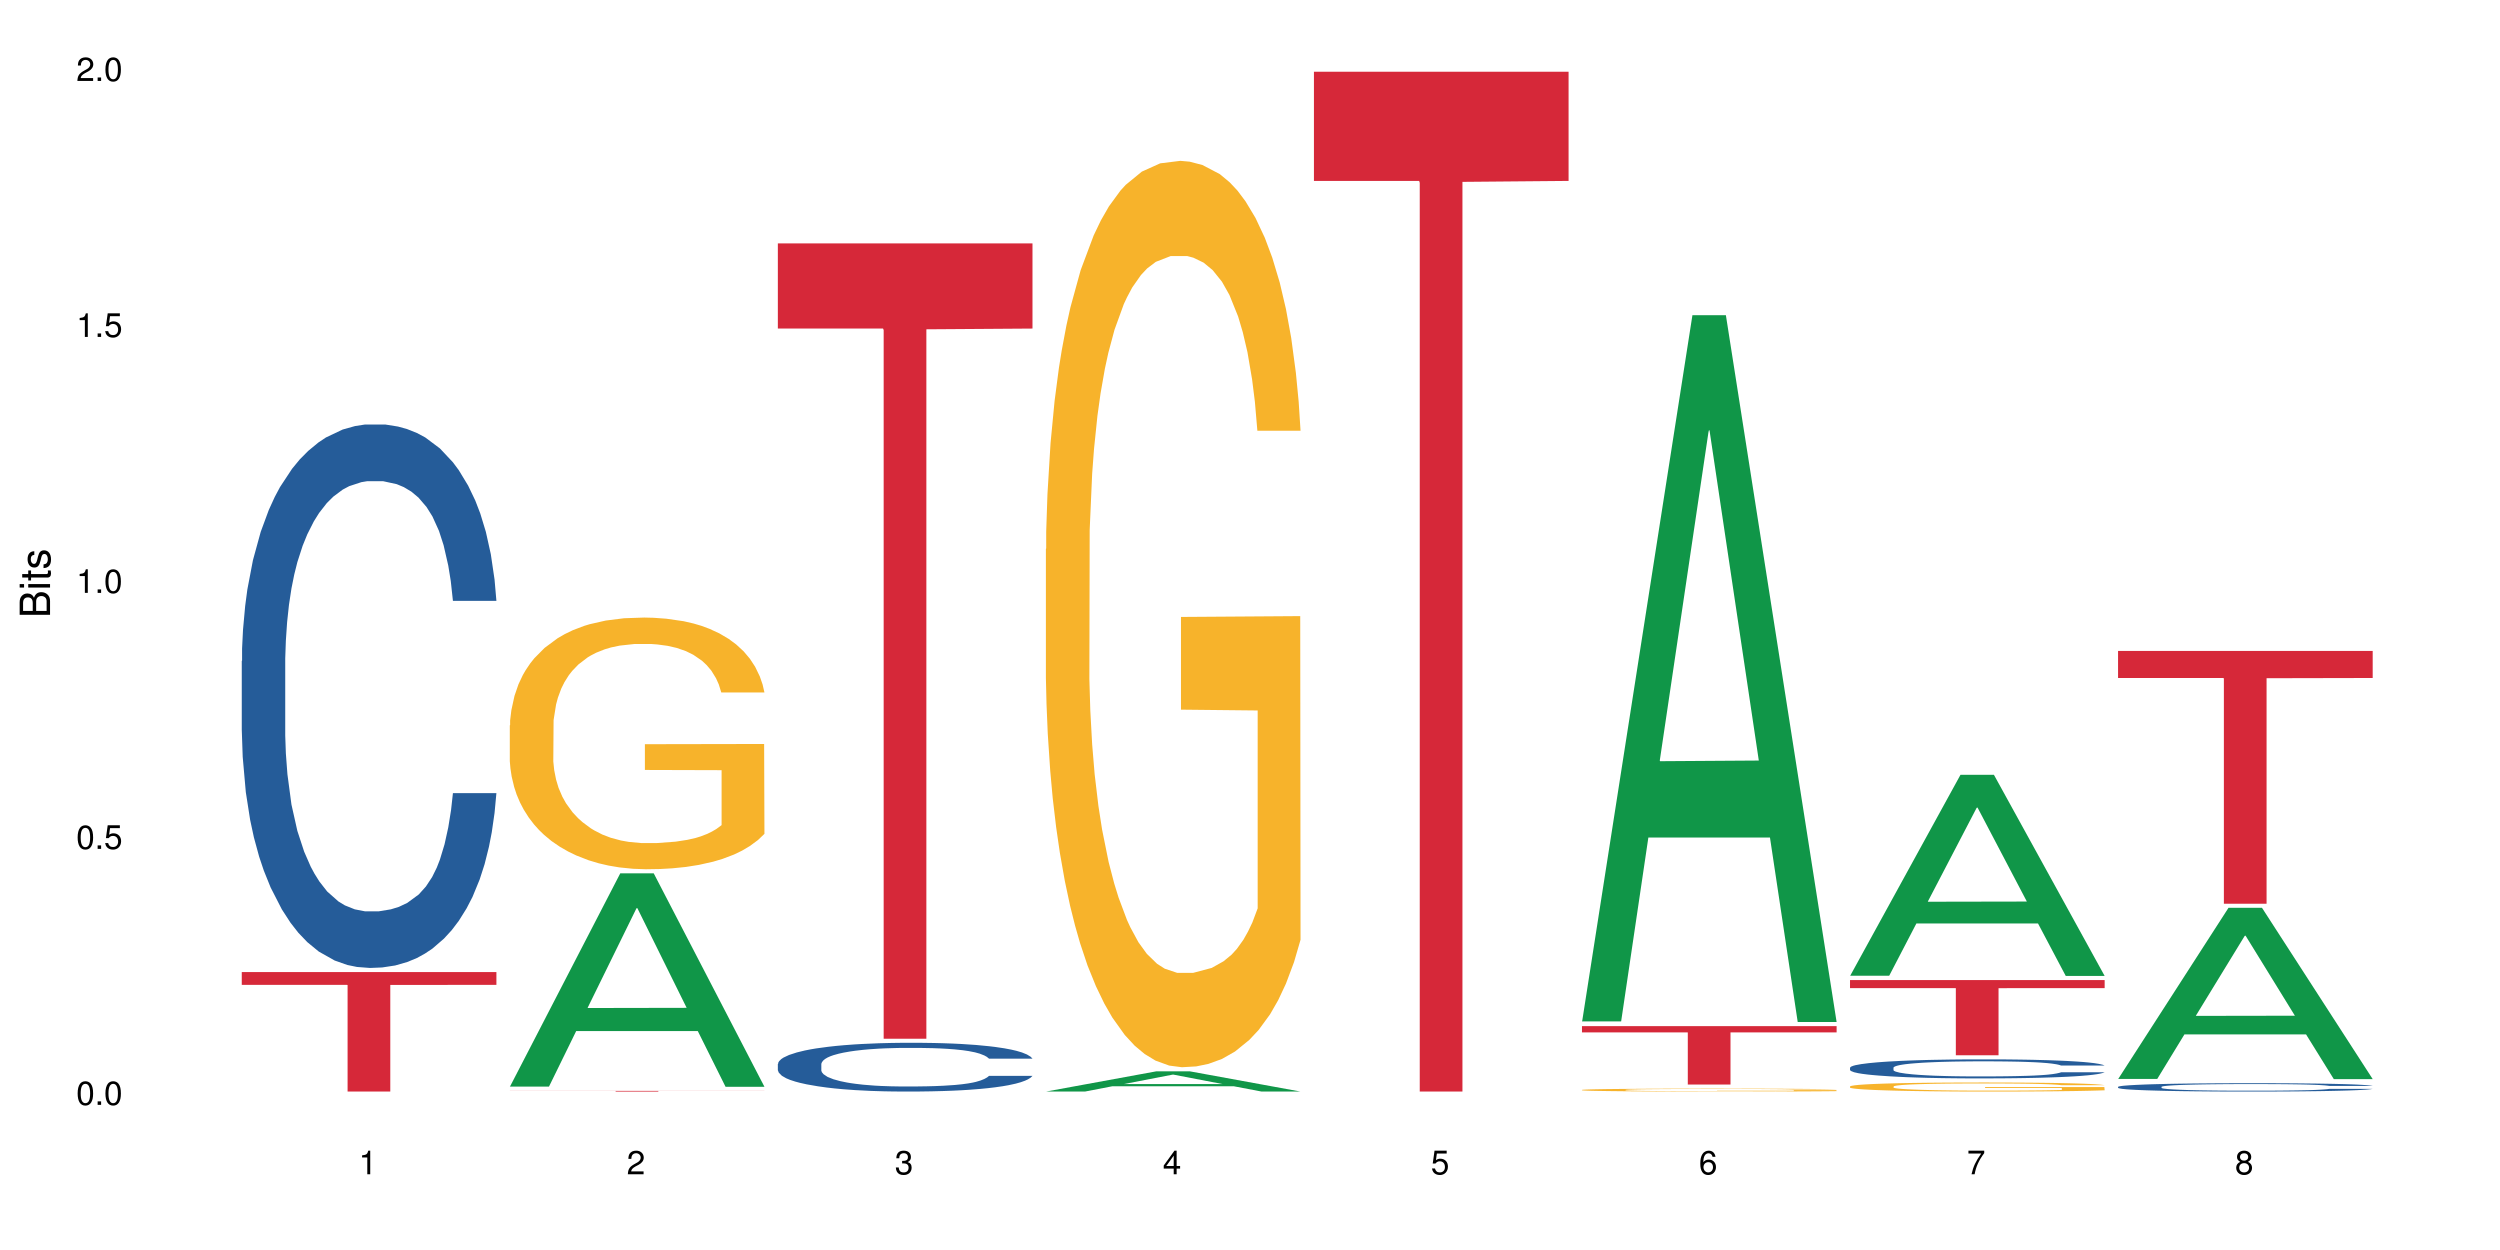 <?xml version="1.0" encoding="UTF-8"?>
<svg xmlns="http://www.w3.org/2000/svg" xmlns:xlink="http://www.w3.org/1999/xlink" width="720pt" height="360pt" viewBox="0 0 720 360" version="1.1">
<defs>
<g>
<symbol overflow="visible" id="glyph0-0">
<path style="stroke:none;" d=""/>
</symbol>
<symbol overflow="visible" id="glyph0-1">
<path style="stroke:none;" d="M 2.641 -6.797 C 2 -6.797 1.422 -6.531 1.078 -6.047 C 0.641 -5.453 0.406 -4.547 0.406 -3.297 C 0.406 -1 1.188 0.219 2.641 0.219 C 4.078 0.219 4.859 -1 4.859 -3.234 C 4.859 -4.562 4.656 -5.438 4.203 -6.047 C 3.844 -6.531 3.281 -6.797 2.641 -6.797 Z M 2.641 -6.047 C 3.547 -6.047 4 -5.125 4 -3.312 C 4 -1.375 3.562 -0.484 2.625 -0.484 C 1.734 -0.484 1.281 -1.422 1.281 -3.281 C 1.281 -5.141 1.734 -6.047 2.641 -6.047 Z M 2.641 -6.047 "/>
</symbol>
<symbol overflow="visible" id="glyph0-2">
<path style="stroke:none;" d="M 1.828 -1 L 0.828 -1 L 0.828 0 L 1.828 0 Z M 1.828 -1 "/>
</symbol>
<symbol overflow="visible" id="glyph0-3">
<path style="stroke:none;" d="M 4.562 -6.797 L 1.062 -6.797 L 0.547 -3.094 L 1.328 -3.094 C 1.719 -3.562 2.047 -3.734 2.578 -3.734 C 3.484 -3.734 4.062 -3.109 4.062 -2.094 C 4.062 -1.125 3.484 -0.531 2.578 -0.531 C 1.828 -0.531 1.375 -0.906 1.188 -1.672 L 0.328 -1.672 C 0.453 -1.109 0.547 -0.844 0.75 -0.594 C 1.125 -0.078 1.828 0.219 2.594 0.219 C 3.969 0.219 4.922 -0.781 4.922 -2.219 C 4.922 -3.562 4.031 -4.484 2.719 -4.484 C 2.25 -4.484 1.859 -4.359 1.469 -4.062 L 1.734 -5.969 L 4.562 -5.969 Z M 4.562 -6.797 "/>
</symbol>
<symbol overflow="visible" id="glyph0-4">
<path style="stroke:none;" d="M 2.484 -4.844 L 2.484 0 L 3.328 0 L 3.328 -6.797 L 2.766 -6.797 C 2.469 -5.75 2.281 -5.609 0.984 -5.453 L 0.984 -4.844 Z M 2.484 -4.844 "/>
</symbol>
<symbol overflow="visible" id="glyph0-5">
<path style="stroke:none;" d="M 4.859 -0.828 L 1.281 -0.828 C 1.359 -1.391 1.672 -1.75 2.5 -2.234 L 3.469 -2.75 C 4.406 -3.266 4.906 -3.969 4.906 -4.812 C 4.906 -5.375 4.672 -5.906 4.266 -6.266 C 3.859 -6.625 3.375 -6.797 2.719 -6.797 C 1.859 -6.797 1.219 -6.5 0.844 -5.922 C 0.609 -5.562 0.5 -5.125 0.484 -4.438 L 1.328 -4.438 C 1.359 -4.906 1.406 -5.188 1.531 -5.406 C 1.75 -5.812 2.188 -6.062 2.703 -6.062 C 3.469 -6.062 4.031 -5.516 4.031 -4.781 C 4.031 -4.25 3.719 -3.797 3.125 -3.438 L 2.234 -2.938 C 0.812 -2.141 0.406 -1.5 0.328 0 L 4.859 0 Z M 4.859 -0.828 "/>
</symbol>
<symbol overflow="visible" id="glyph0-6">
<path style="stroke:none;" d="M 2.125 -3.125 L 2.578 -3.125 C 3.516 -3.125 3.984 -2.703 3.984 -1.891 C 3.984 -1.031 3.469 -0.531 2.578 -0.531 C 1.656 -0.531 1.203 -0.984 1.156 -1.969 L 0.312 -1.969 C 0.344 -1.422 0.438 -1.078 0.609 -0.766 C 0.953 -0.109 1.625 0.219 2.547 0.219 C 3.953 0.219 4.859 -0.609 4.859 -1.906 C 4.859 -2.766 4.516 -3.25 3.703 -3.516 C 4.344 -3.766 4.656 -4.25 4.656 -4.938 C 4.656 -6.109 3.875 -6.797 2.578 -6.797 C 1.203 -6.797 0.484 -6.047 0.453 -4.609 L 1.297 -4.609 C 1.312 -5.016 1.344 -5.25 1.453 -5.453 C 1.641 -5.828 2.062 -6.062 2.594 -6.062 C 3.344 -6.062 3.797 -5.625 3.797 -4.906 C 3.797 -4.422 3.609 -4.141 3.25 -3.984 C 3.016 -3.891 2.719 -3.844 2.125 -3.844 Z M 2.125 -3.125 "/>
</symbol>
<symbol overflow="visible" id="glyph0-7">
<path style="stroke:none;" d="M 3.141 -1.625 L 3.141 0 L 3.984 0 L 3.984 -1.625 L 4.984 -1.625 L 4.984 -2.391 L 3.984 -2.391 L 3.984 -6.797 L 3.359 -6.797 L 0.266 -2.516 L 0.266 -1.625 Z M 3.141 -2.391 L 1 -2.391 L 3.141 -5.359 Z M 3.141 -2.391 "/>
</symbol>
<symbol overflow="visible" id="glyph0-8">
<path style="stroke:none;" d="M 4.781 -5.031 C 4.609 -6.141 3.891 -6.797 2.844 -6.797 C 2.094 -6.797 1.422 -6.438 1.031 -5.828 C 0.609 -5.172 0.406 -4.344 0.406 -3.094 C 0.406 -1.953 0.578 -1.234 0.984 -0.625 C 1.359 -0.078 1.953 0.219 2.703 0.219 C 3.984 0.219 4.922 -0.734 4.922 -2.078 C 4.922 -3.344 4.062 -4.234 2.844 -4.234 C 2.172 -4.234 1.641 -3.969 1.281 -3.469 C 1.281 -5.125 1.828 -6.047 2.797 -6.047 C 3.391 -6.047 3.797 -5.672 3.938 -5.031 Z M 2.734 -3.484 C 3.547 -3.484 4.062 -2.922 4.062 -2 C 4.062 -1.156 3.484 -0.531 2.703 -0.531 C 1.922 -0.531 1.328 -1.188 1.328 -2.047 C 1.328 -2.891 1.906 -3.484 2.734 -3.484 Z M 2.734 -3.484 "/>
</symbol>
<symbol overflow="visible" id="glyph0-9">
<path style="stroke:none;" d="M 4.984 -6.797 L 0.438 -6.797 L 0.438 -5.969 L 4.109 -5.969 C 2.5 -3.656 1.828 -2.234 1.328 0 L 2.219 0 C 2.594 -2.172 3.453 -4.047 4.984 -6.094 Z M 4.984 -6.797 "/>
</symbol>
<symbol overflow="visible" id="glyph0-10">
<path style="stroke:none;" d="M 3.75 -3.578 C 4.453 -4 4.688 -4.344 4.688 -4.984 C 4.688 -6.047 3.844 -6.797 2.641 -6.797 C 1.438 -6.797 0.594 -6.047 0.594 -4.984 C 0.594 -4.359 0.828 -4.016 1.516 -3.578 C 0.734 -3.203 0.359 -2.641 0.359 -1.891 C 0.359 -0.641 1.297 0.219 2.641 0.219 C 3.984 0.219 4.922 -0.641 4.922 -1.875 C 4.922 -2.641 4.531 -3.203 3.75 -3.578 Z M 2.641 -6.047 C 3.359 -6.047 3.812 -5.625 3.812 -4.969 C 3.812 -4.344 3.344 -3.922 2.641 -3.922 C 1.922 -3.922 1.453 -4.344 1.453 -4.984 C 1.453 -5.625 1.922 -6.047 2.641 -6.047 Z M 2.641 -3.203 C 3.484 -3.203 4.062 -2.672 4.062 -1.875 C 4.062 -1.062 3.484 -0.531 2.625 -0.531 C 1.797 -0.531 1.219 -1.078 1.219 -1.875 C 1.219 -2.672 1.797 -3.203 2.641 -3.203 Z M 2.641 -3.203 "/>
</symbol>
<symbol overflow="visible" id="glyph1-0">
<path style="stroke:none;" d=""/>
</symbol>
<symbol overflow="visible" id="glyph1-1">
<path style="stroke:none;" d="M 0 -0.953 L 0 -4.891 C 0 -5.719 -0.234 -6.344 -0.734 -6.797 C -1.188 -7.234 -1.812 -7.469 -2.5 -7.469 C -3.547 -7.469 -4.188 -7 -4.625 -5.875 C -4.984 -6.672 -5.641 -7.094 -6.531 -7.094 C -7.156 -7.094 -7.734 -6.859 -8.141 -6.391 C -8.562 -5.938 -8.75 -5.344 -8.75 -4.5 L -8.75 -0.953 Z M -4.984 -2.062 L -7.766 -2.062 L -7.766 -4.219 C -7.766 -4.844 -7.688 -5.203 -7.453 -5.5 C -7.219 -5.812 -6.859 -5.969 -6.375 -5.969 C -5.906 -5.969 -5.531 -5.812 -5.297 -5.5 C -5.062 -5.203 -4.984 -4.844 -4.984 -4.219 Z M -0.984 -2.062 L -4 -2.062 L -4 -4.781 C -4 -5.328 -3.859 -5.688 -3.578 -5.953 C -3.297 -6.219 -2.922 -6.359 -2.484 -6.359 C -2.062 -6.359 -1.688 -6.219 -1.406 -5.953 C -1.109 -5.688 -0.984 -5.328 -0.984 -4.781 Z M -0.984 -2.062 "/>
</symbol>
<symbol overflow="visible" id="glyph1-2">
<path style="stroke:none;" d="M -6.281 -1.797 L -6.281 -0.797 L 0 -0.797 L 0 -1.797 Z M -8.75 -1.797 L -8.75 -0.797 L -7.484 -0.797 L -7.484 -1.797 Z M -8.75 -1.797 "/>
</symbol>
<symbol overflow="visible" id="glyph1-3">
<path style="stroke:none;" d="M -6.281 -3.047 L -6.281 -2.016 L -8.016 -2.016 L -8.016 -1.016 L -6.281 -1.016 L -6.281 -0.172 L -5.469 -0.172 L -5.469 -1.016 L -0.719 -1.016 C -0.078 -1.016 0.281 -1.453 0.281 -2.234 C 0.281 -2.469 0.25 -2.719 0.188 -3.047 L -0.641 -3.047 C -0.609 -2.922 -0.594 -2.766 -0.594 -2.562 C -0.594 -2.141 -0.719 -2.016 -1.156 -2.016 L -5.469 -2.016 L -5.469 -3.047 Z M -6.281 -3.047 "/>
</symbol>
<symbol overflow="visible" id="glyph1-4">
<path style="stroke:none;" d="M -4.531 -5.25 C -5.766 -5.25 -6.469 -4.422 -6.469 -2.969 C -6.469 -1.516 -5.719 -0.562 -4.547 -0.562 C -3.562 -0.562 -3.094 -1.062 -2.734 -2.562 L -2.516 -3.484 C -2.344 -4.188 -2.094 -4.469 -1.625 -4.469 C -1.047 -4.469 -0.641 -3.875 -0.641 -3 C -0.641 -2.453 -0.797 -2 -1.062 -1.75 C -1.25 -1.594 -1.422 -1.531 -1.875 -1.469 L -1.875 -0.406 C -0.422 -0.453 0.281 -1.266 0.281 -2.922 C 0.281 -4.5 -0.5 -5.516 -1.719 -5.516 C -2.656 -5.516 -3.172 -4.984 -3.469 -3.734 L -3.703 -2.766 C -3.891 -1.953 -4.156 -1.609 -4.594 -1.609 C -5.172 -1.609 -5.547 -2.125 -5.547 -2.938 C -5.547 -3.75 -5.203 -4.172 -4.531 -4.203 Z M -4.531 -5.25 "/>
</symbol>
</g>
</defs>
<g id="surface101805">
<rect x="0" y="0" width="720" height="360" style="fill:rgb(100%,100%,100%);fill-opacity:1;stroke:none;"/>
<path style=" stroke:none;fill-rule:nonzero;fill:rgb(14.51%,36.078%,60%);fill-opacity:1;" d="M 69.629 190.367 L 69.719 190.223 L 69.719 186.789 L 69.988 181.355 L 70.613 174.488 L 71.238 169.766 L 72.848 161.328 L 75.086 153.172 L 77.41 146.879 L 79.109 143.16 L 80.629 140.297 L 84.117 135.004 L 86.355 132.285 L 88.77 129.855 L 91.719 127.422 L 93.867 125.992 L 98.695 123.703 L 102.273 122.703 L 105.047 122.273 L 111.039 122.273 L 114.613 122.844 L 117.207 123.559 L 120.07 124.703 L 122.484 125.992 L 126.688 129.141 L 130.445 133.145 L 132.145 135.434 L 134.828 139.867 L 136.883 144.16 L 138.316 147.879 L 139.926 153.172 L 141.355 159.609 L 142.43 166.906 L 142.965 173.055 L 130.445 173.055 L 129.82 167.336 L 129.102 162.898 L 127.762 157.035 L 126.422 152.887 L 124.543 148.738 L 122.844 146.02 L 120.516 143.301 L 118.461 141.586 L 116.312 140.297 L 114.258 139.438 L 110.32 138.582 L 105.762 138.582 L 104.062 138.867 L 100.574 140.012 L 98.695 141.012 L 96.012 143.016 L 94.133 144.875 L 91.898 147.738 L 90.379 150.168 L 88.5 153.887 L 87.16 157.18 L 85.637 161.898 L 84.742 165.477 L 83.938 169.48 L 83.223 174.199 L 82.688 179.207 L 82.328 184.5 L 82.148 189.652 L 82.148 211.824 L 82.328 216.973 L 82.777 222.98 L 83.938 231.707 L 85.637 239.289 L 87.605 245.297 L 89.484 249.59 L 90.559 251.594 L 91.988 253.883 L 94.223 256.742 L 97.445 259.602 L 99.32 260.746 L 102.184 261.891 L 105.137 262.465 L 109.07 262.465 L 112.559 261.891 L 114.883 261.176 L 117.297 260.031 L 120.605 257.602 L 122.664 255.312 L 124.453 252.594 L 125.793 249.875 L 126.688 247.586 L 128.031 243.152 L 129.102 238.289 L 129.906 233.281 L 130.445 228.418 L 142.965 228.418 L 142.43 234.141 L 141.625 239.719 L 140.82 243.867 L 139.566 248.875 L 138.137 253.309 L 136.078 258.316 L 134.379 261.605 L 132.145 265.184 L 130.086 267.898 L 127.852 270.332 L 124.543 273.191 L 122.395 274.625 L 120.07 275.91 L 117.297 277.055 L 113.809 278.059 L 110.055 278.629 L 106.566 278.773 L 102.809 278.484 L 100.035 277.914 L 96.371 276.625 L 91.809 274.051 L 88.5 271.332 L 85.906 268.617 L 83.672 265.754 L 81.168 261.891 L 77.945 255.598 L 75.98 250.734 L 74.637 246.727 L 73.117 241.148 L 72.043 236.141 L 70.793 228.133 L 69.898 217.977 L 69.629 210.105 Z M 69.629 190.367 "/>
<path style=" stroke:none;fill-rule:nonzero;fill:rgb(83.922%,15.686%,22.353%);fill-opacity:1;" d="M 69.629 279.953 L 142.965 279.953 L 142.965 283.637 L 112.402 283.668 L 112.402 314.371 L 100.105 314.371 L 100.105 283.699 L 99.926 283.637 L 69.629 283.637 Z M 69.629 279.953 "/>
<path style=" stroke:none;fill-rule:nonzero;fill:rgb(6.275%,58.824%,28.235%);fill-opacity:1;" d="M 146.824 312.938 L 146.902 312.879 L 178.637 251.523 L 188.273 251.523 L 220.16 312.992 L 208.957 312.992 L 200.965 296.949 L 165.941 296.949 L 158.109 312.938 L 146.824 312.938 L 169.312 290.309 L 197.754 290.254 L 183.57 261.566 L 183.414 261.508 L 183.258 261.68 L 169.234 290.254 L 169.312 290.309 Z M 146.824 312.938 "/>
<path style=" stroke:none;fill-rule:nonzero;fill:rgb(96.863%,70.196%,16.863%);fill-opacity:1;" d="M 146.824 208.902 L 146.914 208.836 L 146.914 207.512 L 147.273 204.535 L 148.168 200.43 L 149.328 197.055 L 150.582 194.406 L 151.387 193.016 L 152.727 191.031 L 153.891 189.574 L 156.844 186.594 L 160.598 183.812 L 162.656 182.621 L 164.98 181.496 L 168.289 180.238 L 169.809 179.777 L 174.461 178.719 L 179.738 178.055 L 185.551 177.855 L 188.234 177.922 L 191.898 178.188 L 196.91 178.914 L 199.77 179.578 L 202.008 180.238 L 204.332 181.102 L 207.195 182.426 L 209.875 184.012 L 212.023 185.602 L 214.168 187.586 L 215.957 189.707 L 217.477 192.023 L 218.82 194.805 L 219.625 197.121 L 220.16 199.438 L 207.73 199.438 L 207.016 197.121 L 206.211 195.332 L 204.867 193.148 L 203.527 191.559 L 202.184 190.301 L 199.68 188.582 L 197.535 187.52 L 194.852 186.594 L 192.258 186 L 189.305 185.602 L 187.52 185.469 L 182.777 185.469 L 178.484 185.934 L 175.98 186.461 L 174.191 186.992 L 171.688 187.984 L 170.168 188.777 L 169.273 189.309 L 166.59 191.359 L 164.801 193.215 L 163.816 194.473 L 162.566 196.457 L 161.672 198.246 L 160.688 200.895 L 160.152 202.879 L 159.434 207.379 L 159.348 219.297 L 159.613 221.812 L 160.152 224.527 L 160.867 226.91 L 161.941 229.426 L 163.012 231.344 L 164.891 233.926 L 166.5 235.648 L 167.754 236.773 L 170.168 238.559 L 171.152 239.156 L 173.477 240.348 L 175.891 241.273 L 178.844 242.066 L 181.078 242.465 L 184.656 242.797 L 189.219 242.797 L 194.582 242.398 L 197.98 241.871 L 200.309 241.34 L 201.828 240.875 L 203.707 240.148 L 205.047 239.488 L 206.301 238.758 L 207.82 237.633 L 207.82 221.812 L 185.73 221.746 L 185.73 214.332 L 220.07 214.266 L 220.16 240.148 L 218.285 241.938 L 215.957 243.656 L 213.723 244.98 L 211.398 246.105 L 208.086 247.363 L 205.406 248.16 L 201.289 249.086 L 197.535 249.68 L 193.598 250.078 L 190.113 250.277 L 185.996 250.344 L 182.332 250.211 L 178.395 249.812 L 175.266 249.285 L 172.402 248.621 L 169.543 247.762 L 165.965 246.371 L 163.641 245.246 L 161.223 243.855 L 158.809 242.199 L 156.664 240.414 L 155.23 239.023 L 153.801 237.434 L 152.281 235.449 L 150.852 233.199 L 149.777 231.145 L 148.793 228.828 L 148.078 226.645 L 147.363 223.664 L 147.004 221.281 L 146.824 219.23 Z M 146.824 208.902 "/>
<path style=" stroke:none;fill-rule:nonzero;fill:rgb(83.922%,15.686%,22.353%);fill-opacity:1;" d="M 146.824 314.172 L 220.16 314.172 L 220.16 314.195 L 189.598 314.195 L 189.598 314.371 L 177.301 314.371 L 177.301 314.195 L 146.824 314.195 Z M 146.824 314.172 "/>
<path style=" stroke:none;fill-rule:nonzero;fill:rgb(14.51%,36.078%,60%);fill-opacity:1;" d="M 224.02 306.441 L 224.109 306.43 L 224.109 306.121 L 224.379 305.633 L 225.004 305.016 L 225.633 304.594 L 227.242 303.836 L 229.477 303.105 L 231.801 302.539 L 233.5 302.207 L 235.023 301.949 L 238.508 301.477 L 240.746 301.23 L 243.16 301.012 L 246.113 300.793 L 248.258 300.668 L 253.086 300.461 L 256.664 300.371 L 259.438 300.332 L 265.43 300.332 L 269.008 300.383 L 271.602 300.449 L 274.461 300.551 L 276.875 300.668 L 281.082 300.949 L 284.836 301.309 L 286.535 301.512 L 289.219 301.91 L 291.277 302.297 L 292.707 302.629 L 294.316 303.105 L 295.746 303.684 L 296.82 304.336 L 297.355 304.887 L 284.836 304.887 L 284.211 304.375 L 283.496 303.977 L 282.152 303.449 L 280.812 303.078 L 278.934 302.707 L 277.234 302.461 L 274.91 302.219 L 272.852 302.066 L 270.707 301.949 L 268.648 301.871 L 264.715 301.797 L 260.152 301.797 L 258.453 301.82 L 254.965 301.922 L 253.086 302.012 L 250.406 302.191 L 248.527 302.359 L 246.289 302.617 L 244.77 302.836 L 242.891 303.168 L 241.551 303.465 L 240.031 303.887 L 239.137 304.207 L 238.332 304.566 L 237.613 304.992 L 237.078 305.441 L 236.723 305.914 L 236.543 306.375 L 236.543 308.367 L 236.723 308.828 L 237.168 309.367 L 238.332 310.148 L 240.031 310.828 L 241.996 311.367 L 243.875 311.754 L 244.949 311.934 L 246.379 312.137 L 248.617 312.395 L 251.836 312.652 L 253.715 312.754 L 256.574 312.855 L 259.527 312.906 L 263.461 312.906 L 266.949 312.855 L 269.273 312.793 L 271.691 312.691 L 275 312.473 L 277.055 312.266 L 278.844 312.023 L 280.188 311.777 L 281.082 311.574 L 282.422 311.176 L 283.496 310.738 L 284.301 310.289 L 284.836 309.855 L 297.355 309.855 L 296.82 310.367 L 296.016 310.867 L 295.211 311.238 L 293.957 311.688 L 292.527 312.086 L 290.473 312.535 L 288.773 312.832 L 286.535 313.152 L 284.48 313.395 L 282.242 313.613 L 278.934 313.871 L 276.789 314 L 274.461 314.113 L 271.691 314.215 L 268.203 314.305 L 264.445 314.359 L 260.957 314.371 L 257.203 314.344 L 254.43 314.293 L 250.762 314.18 L 246.199 313.945 L 242.891 313.703 L 240.297 313.461 L 238.062 313.203 L 235.559 312.855 L 232.34 312.293 L 230.371 311.855 L 229.031 311.496 L 227.508 310.996 L 226.438 310.547 L 225.184 309.828 L 224.289 308.918 L 224.02 308.211 Z M 224.02 306.441 "/>
<path style=" stroke:none;fill-rule:nonzero;fill:rgb(83.922%,15.686%,22.353%);fill-opacity:1;" d="M 224.02 70.105 L 297.355 70.105 L 297.355 94.625 L 266.793 94.84 L 266.793 299.152 L 254.496 299.152 L 254.496 95.055 L 254.316 94.625 L 224.02 94.625 Z M 224.02 70.105 "/>
<path style=" stroke:none;fill-rule:nonzero;fill:rgb(6.275%,58.824%,28.235%);fill-opacity:1;" d="M 301.219 314.363 L 301.297 314.359 L 333.027 308.543 L 342.664 308.543 L 374.555 314.371 L 363.348 314.371 L 355.355 312.848 L 320.336 312.848 L 312.5 314.363 L 301.219 314.363 L 323.703 312.219 L 352.145 312.215 L 337.965 309.496 L 337.809 309.488 L 337.648 309.508 L 323.625 312.215 L 323.703 312.219 Z M 301.219 314.363 "/>
<path style=" stroke:none;fill-rule:nonzero;fill:rgb(96.863%,70.196%,16.863%);fill-opacity:1;" d="M 301.219 158.133 L 301.305 157.895 L 301.305 153.125 L 301.664 142.398 L 302.559 127.617 L 303.723 115.461 L 304.973 105.922 L 305.777 100.918 L 307.121 93.766 L 308.281 88.52 L 311.234 77.793 L 314.988 67.781 L 317.047 63.488 L 319.371 59.438 L 322.68 54.906 L 324.203 53.238 L 328.852 49.426 L 334.129 47.043 L 339.941 46.324 L 342.625 46.562 L 346.293 47.52 L 351.301 50.141 L 354.164 52.523 L 356.398 54.906 L 358.723 58.008 L 361.586 62.773 L 364.27 68.496 L 366.414 74.219 L 368.562 81.371 L 370.352 88.996 L 371.871 97.34 L 373.211 107.355 L 374.016 115.699 L 374.555 124.043 L 362.121 124.043 L 361.406 115.699 L 360.602 109.262 L 359.262 101.395 L 357.918 95.672 L 356.578 91.145 L 354.074 84.945 L 351.926 81.133 L 349.242 77.793 L 346.648 75.648 L 343.699 74.219 L 341.91 73.742 L 337.168 73.742 L 332.875 75.41 L 330.371 77.316 L 328.586 79.223 L 326.078 82.801 L 324.559 85.66 L 323.664 87.566 L 320.98 94.957 L 319.195 101.633 L 318.211 106.16 L 316.957 113.312 L 316.062 119.75 L 315.078 129.285 L 314.543 136.438 L 313.828 152.648 L 313.738 195.559 L 314.008 204.617 L 314.543 214.391 L 315.258 222.973 L 316.332 232.031 L 317.406 238.945 L 319.281 248.242 L 320.895 254.441 L 322.145 258.492 L 324.559 264.93 L 325.543 267.074 L 327.867 271.367 L 330.285 274.703 L 333.234 277.566 L 335.469 278.996 L 339.047 280.188 L 343.609 280.188 L 348.977 278.758 L 352.375 276.852 L 354.699 274.941 L 356.219 273.273 L 358.098 270.652 L 359.438 268.27 L 360.691 265.645 L 362.211 261.594 L 362.211 204.617 L 340.121 204.379 L 340.121 177.68 L 374.465 177.441 L 374.555 270.652 L 372.676 277.09 L 370.352 283.285 L 368.113 288.055 L 365.789 292.105 L 362.48 296.637 L 359.797 299.496 L 355.684 302.836 L 351.926 304.98 L 347.992 306.41 L 344.504 307.125 L 340.391 307.363 L 336.723 306.887 L 332.789 305.457 L 329.656 303.551 L 326.797 301.164 L 323.934 298.066 L 320.355 293.059 L 318.031 289.008 L 315.617 284 L 313.203 278.043 L 311.055 271.605 L 309.625 266.598 L 308.191 260.879 L 306.672 253.727 L 305.242 245.621 L 304.168 238.23 L 303.184 229.887 L 302.469 222.02 L 301.754 211.293 L 301.395 202.711 L 301.219 195.32 Z M 301.219 158.133 "/>
<path style=" stroke:none;fill-rule:nonzero;fill:rgb(83.922%,15.686%,22.353%);fill-opacity:1;" d="M 378.414 20.664 L 451.75 20.664 L 451.75 52.102 L 421.184 52.379 L 421.184 314.371 L 408.887 314.371 L 408.887 52.652 L 408.711 52.102 L 378.414 52.102 Z M 378.414 20.664 "/>
<path style=" stroke:none;fill-rule:nonzero;fill:rgb(6.275%,58.824%,28.235%);fill-opacity:1;" d="M 455.609 294.156 L 455.688 293.965 L 487.418 90.777 L 497.055 90.777 L 528.945 294.344 L 517.742 294.344 L 509.75 241.207 L 474.727 241.207 L 466.891 294.156 L 455.609 294.156 L 478.094 219.227 L 506.535 219.035 L 492.355 124.035 L 492.199 123.844 L 492.043 124.418 L 478.016 219.035 L 478.094 219.227 Z M 455.609 294.156 "/>
<path style=" stroke:none;fill-rule:nonzero;fill:rgb(96.863%,70.196%,16.863%);fill-opacity:1;" d="M 455.609 313.887 L 455.699 313.887 L 455.699 313.871 L 456.055 313.836 L 456.949 313.789 L 458.113 313.75 L 459.367 313.719 L 460.172 313.703 L 461.512 313.68 L 462.676 313.66 L 465.625 313.629 L 469.383 313.594 L 471.438 313.582 L 473.766 313.566 L 477.074 313.555 L 478.594 313.547 L 483.246 313.535 L 488.52 313.527 L 494.336 313.523 L 497.016 313.527 L 500.684 313.527 L 505.691 313.539 L 508.555 313.547 L 510.789 313.555 L 513.117 313.562 L 515.977 313.578 L 518.66 313.598 L 520.805 313.617 L 522.953 313.641 L 524.742 313.664 L 526.262 313.691 L 527.605 313.723 L 528.41 313.75 L 528.945 313.777 L 516.516 313.777 L 515.797 313.75 L 514.992 313.73 L 513.652 313.703 L 512.309 313.684 L 510.969 313.672 L 508.465 313.648 L 506.316 313.637 L 503.637 313.629 L 501.043 313.621 L 498.09 313.617 L 496.301 313.613 L 491.562 313.613 L 487.27 313.621 L 484.766 313.625 L 482.977 313.633 L 480.473 313.645 L 478.953 313.652 L 475.375 313.684 L 473.586 313.703 L 472.602 313.719 L 471.348 313.742 L 470.457 313.762 L 469.473 313.793 L 468.934 313.816 L 468.219 313.871 L 468.129 314.008 L 468.398 314.039 L 468.934 314.07 L 469.648 314.098 L 470.723 314.125 L 471.797 314.148 L 473.676 314.18 L 475.285 314.199 L 476.535 314.211 L 478.953 314.234 L 479.934 314.238 L 482.262 314.254 L 484.676 314.266 L 487.625 314.273 L 489.863 314.277 L 493.441 314.281 L 498 314.281 L 503.367 314.277 L 506.766 314.273 L 509.09 314.266 L 510.609 314.262 L 512.488 314.25 L 513.832 314.242 L 515.082 314.234 L 516.602 314.223 L 516.602 314.039 L 494.512 314.035 L 494.512 313.949 L 528.855 313.949 L 528.945 314.25 L 527.066 314.273 L 524.742 314.293 L 522.508 314.309 L 520.18 314.32 L 516.871 314.336 L 514.188 314.344 L 510.074 314.355 L 506.316 314.363 L 502.383 314.367 L 498.895 314.371 L 494.781 314.371 L 491.113 314.367 L 487.18 314.363 L 484.051 314.359 L 481.188 314.352 L 478.324 314.34 L 474.746 314.324 L 472.422 314.312 L 470.008 314.297 L 467.594 314.277 L 465.445 314.254 L 464.016 314.238 L 462.586 314.219 L 461.066 314.195 L 459.633 314.172 L 458.559 314.148 L 457.578 314.121 L 456.859 314.094 L 456.145 314.059 L 455.789 314.031 L 455.609 314.008 Z M 455.609 313.887 "/>
<path style=" stroke:none;fill-rule:nonzero;fill:rgb(83.922%,15.686%,22.353%);fill-opacity:1;" d="M 455.609 295.523 L 528.945 295.523 L 528.945 297.324 L 498.383 297.34 L 498.383 312.344 L 486.086 312.344 L 486.086 297.355 L 485.906 297.324 L 455.609 297.324 Z M 455.609 295.523 "/>
<path style=" stroke:none;fill-rule:nonzero;fill:rgb(6.275%,58.824%,28.235%);fill-opacity:1;" d="M 532.805 281.02 L 532.883 280.965 L 564.617 223.152 L 574.254 223.152 L 606.141 281.074 L 594.938 281.074 L 586.945 265.953 L 551.922 265.953 L 544.086 281.02 L 532.805 281.02 L 555.293 259.699 L 583.734 259.645 L 569.551 232.617 L 569.395 232.562 L 569.238 232.727 L 555.215 259.645 L 555.293 259.699 Z M 532.805 281.02 "/>
<path style=" stroke:none;fill-rule:nonzero;fill:rgb(14.51%,36.078%,60%);fill-opacity:1;" d="M 532.805 307.484 L 532.895 307.477 L 532.895 307.359 L 533.164 307.168 L 533.789 306.926 L 534.414 306.762 L 536.023 306.465 L 538.262 306.18 L 540.586 305.961 L 542.285 305.832 L 543.805 305.73 L 547.293 305.543 L 549.527 305.449 L 551.945 305.363 L 554.895 305.277 L 557.043 305.23 L 561.871 305.148 L 565.449 305.113 L 568.223 305.098 L 574.215 305.098 L 577.789 305.117 L 580.383 305.145 L 583.246 305.184 L 585.66 305.23 L 589.863 305.34 L 593.621 305.48 L 595.32 305.559 L 598.004 305.715 L 600.059 305.863 L 601.492 305.996 L 603.102 306.18 L 604.531 306.406 L 605.605 306.66 L 606.141 306.879 L 593.621 306.879 L 592.996 306.676 L 592.277 306.52 L 590.938 306.316 L 589.598 306.172 L 587.719 306.027 L 586.02 305.93 L 583.691 305.836 L 581.637 305.773 L 579.488 305.73 L 577.434 305.699 L 573.496 305.668 L 568.938 305.668 L 567.238 305.68 L 563.75 305.719 L 561.871 305.754 L 559.188 305.824 L 557.309 305.891 L 555.074 305.992 L 553.555 306.074 L 551.676 306.207 L 550.336 306.32 L 548.812 306.484 L 547.918 306.613 L 547.113 306.75 L 546.398 306.918 L 545.863 307.094 L 545.504 307.277 L 545.324 307.457 L 545.324 308.234 L 545.504 308.414 L 545.953 308.625 L 547.113 308.93 L 548.812 309.195 L 550.781 309.406 L 552.66 309.559 L 553.734 309.625 L 555.164 309.707 L 557.398 309.809 L 560.617 309.906 L 562.496 309.949 L 565.359 309.988 L 568.309 310.008 L 572.246 310.008 L 575.734 309.988 L 578.059 309.961 L 580.473 309.922 L 583.781 309.836 L 585.84 309.758 L 587.629 309.66 L 588.969 309.566 L 589.863 309.488 L 591.207 309.332 L 592.277 309.16 L 593.082 308.984 L 593.621 308.816 L 606.141 308.816 L 605.605 309.016 L 604.801 309.211 L 603.996 309.355 L 602.742 309.531 L 601.312 309.688 L 599.254 309.863 L 597.555 309.977 L 595.32 310.102 L 593.262 310.199 L 591.027 310.281 L 587.719 310.383 L 585.57 310.434 L 583.246 310.477 L 580.473 310.52 L 576.984 310.555 L 573.23 310.574 L 569.742 310.578 L 565.984 310.57 L 563.211 310.547 L 559.547 310.504 L 554.984 310.414 L 551.676 310.316 L 549.082 310.223 L 546.848 310.121 L 544.344 309.988 L 541.121 309.766 L 539.156 309.598 L 537.812 309.457 L 536.293 309.262 L 535.219 309.086 L 533.969 308.805 L 533.074 308.449 L 532.805 308.176 Z M 532.805 307.484 "/>
<path style=" stroke:none;fill-rule:nonzero;fill:rgb(96.863%,70.196%,16.863%);fill-opacity:1;" d="M 532.805 312.879 L 532.895 312.875 L 532.895 312.828 L 533.254 312.719 L 534.145 312.57 L 535.309 312.449 L 536.562 312.355 L 537.367 312.305 L 538.707 312.234 L 539.871 312.18 L 542.82 312.074 L 546.578 311.973 L 548.637 311.93 L 550.961 311.891 L 554.27 311.844 L 555.789 311.828 L 560.441 311.789 L 565.715 311.766 L 571.531 311.758 L 574.215 311.762 L 577.879 311.77 L 582.887 311.797 L 585.75 311.82 L 587.984 311.844 L 590.312 311.875 L 593.172 311.922 L 595.855 311.98 L 598.004 312.039 L 600.148 312.109 L 601.938 312.184 L 603.457 312.27 L 604.801 312.367 L 605.605 312.453 L 606.141 312.535 L 593.711 312.535 L 592.996 312.453 L 592.188 312.387 L 590.848 312.309 L 589.508 312.254 L 588.164 312.207 L 585.66 312.145 L 583.516 312.105 L 580.832 312.074 L 578.238 312.051 L 575.285 312.039 L 573.496 312.031 L 568.758 312.031 L 564.465 312.051 L 561.961 312.066 L 560.172 312.086 L 557.668 312.125 L 556.148 312.152 L 555.254 312.172 L 552.57 312.246 L 550.781 312.312 L 549.797 312.355 L 548.547 312.43 L 547.652 312.492 L 546.668 312.59 L 546.129 312.66 L 545.414 312.82 L 545.324 313.25 L 545.594 313.344 L 546.129 313.441 L 546.848 313.527 L 547.918 313.617 L 548.992 313.688 L 550.871 313.777 L 552.48 313.84 L 553.734 313.883 L 556.148 313.945 L 557.133 313.969 L 559.457 314.012 L 561.871 314.043 L 564.824 314.074 L 567.059 314.086 L 570.637 314.098 L 575.195 314.098 L 580.562 314.086 L 583.961 314.066 L 586.285 314.047 L 587.809 314.031 L 589.684 314.004 L 591.027 313.98 L 592.277 313.953 L 593.801 313.914 L 593.801 313.344 L 571.707 313.34 L 571.707 313.074 L 606.051 313.07 L 606.141 314.004 L 604.262 314.066 L 601.938 314.129 L 599.703 314.176 L 597.375 314.219 L 594.066 314.262 L 591.383 314.293 L 587.27 314.324 L 583.516 314.348 L 579.578 314.359 L 576.09 314.367 L 571.977 314.371 L 568.309 314.367 L 564.375 314.352 L 561.246 314.332 L 558.383 314.309 L 555.52 314.277 L 551.945 314.227 L 549.617 314.188 L 547.203 314.137 L 544.789 314.078 L 542.645 314.012 L 541.211 313.961 L 539.781 313.906 L 538.262 313.832 L 536.828 313.754 L 535.758 313.68 L 534.773 313.594 L 534.059 313.516 L 533.34 313.41 L 532.984 313.324 L 532.805 313.25 Z M 532.805 312.879 "/>
<path style=" stroke:none;fill-rule:nonzero;fill:rgb(83.922%,15.686%,22.353%);fill-opacity:1;" d="M 532.805 282.254 L 606.141 282.254 L 606.141 284.574 L 575.578 284.594 L 575.578 303.918 L 563.281 303.918 L 563.281 284.613 L 563.102 284.574 L 532.805 284.574 Z M 532.805 282.254 "/>
<path style=" stroke:none;fill-rule:nonzero;fill:rgb(6.275%,58.824%,28.235%);fill-opacity:1;" d="M 610 310.734 L 610.078 310.688 L 641.812 261.445 L 651.449 261.445 L 683.336 310.781 L 672.133 310.781 L 664.141 297.902 L 629.117 297.902 L 621.285 310.734 L 610 310.734 L 632.488 292.574 L 660.93 292.527 L 646.746 269.508 L 646.59 269.461 L 646.434 269.598 L 632.41 292.527 L 632.488 292.574 Z M 610 310.734 "/>
<path style=" stroke:none;fill-rule:nonzero;fill:rgb(14.51%,36.078%,60%);fill-opacity:1;" d="M 610 313.008 L 610.09 313.008 L 610.09 312.953 L 610.359 312.871 L 610.984 312.766 L 611.609 312.691 L 613.219 312.562 L 615.457 312.438 L 617.781 312.34 L 619.48 312.281 L 621 312.238 L 624.488 312.156 L 626.727 312.113 L 629.141 312.078 L 632.09 312.039 L 634.238 312.02 L 639.066 311.98 L 642.645 311.969 L 645.418 311.961 L 651.41 311.961 L 654.988 311.969 L 657.578 311.98 L 660.441 311.996 L 662.855 312.02 L 667.059 312.066 L 670.816 312.129 L 672.516 312.164 L 675.199 312.23 L 677.254 312.297 L 678.688 312.355 L 680.297 312.438 L 681.727 312.535 L 682.801 312.648 L 683.336 312.742 L 670.816 312.742 L 670.191 312.656 L 669.477 312.586 L 668.133 312.496 L 666.793 312.434 L 664.914 312.367 L 663.215 312.324 L 660.891 312.285 L 658.832 312.258 L 656.688 312.238 L 654.629 312.227 L 650.695 312.211 L 646.133 312.211 L 644.434 312.215 L 640.945 312.234 L 639.066 312.25 L 636.383 312.281 L 634.508 312.309 L 632.27 312.352 L 630.75 312.391 L 628.871 312.445 L 627.531 312.496 L 626.008 312.57 L 625.117 312.625 L 624.309 312.688 L 623.594 312.762 L 623.059 312.836 L 622.699 312.918 L 622.523 313 L 622.523 313.34 L 622.699 313.418 L 623.148 313.512 L 624.309 313.645 L 626.008 313.762 L 627.977 313.855 L 629.855 313.922 L 630.93 313.953 L 632.359 313.988 L 634.594 314.031 L 637.816 314.074 L 639.691 314.094 L 642.555 314.109 L 645.508 314.121 L 649.441 314.121 L 652.93 314.109 L 655.254 314.102 L 657.668 314.082 L 660.977 314.043 L 663.035 314.008 L 664.824 313.969 L 666.164 313.926 L 667.059 313.891 L 668.402 313.82 L 669.477 313.746 L 670.281 313.672 L 670.816 313.594 L 683.336 313.594 L 682.801 313.684 L 681.996 313.77 L 681.191 313.832 L 679.938 313.91 L 678.508 313.977 L 676.449 314.055 L 674.75 314.105 L 672.516 314.16 L 670.457 314.203 L 668.223 314.242 L 664.914 314.285 L 662.766 314.309 L 660.441 314.328 L 657.668 314.344 L 654.18 314.359 L 650.426 314.367 L 646.938 314.371 L 643.18 314.367 L 640.41 314.359 L 636.742 314.336 L 632.18 314.297 L 628.871 314.258 L 626.277 314.215 L 624.043 314.172 L 621.539 314.109 L 618.316 314.016 L 616.352 313.938 L 615.008 313.879 L 613.488 313.793 L 612.414 313.715 L 611.164 313.59 L 610.27 313.434 L 610 313.312 Z M 610 313.008 "/>
<path style=" stroke:none;fill-rule:nonzero;fill:rgb(83.922%,15.686%,22.353%);fill-opacity:1;" d="M 610 187.469 L 683.336 187.469 L 683.336 195.262 L 652.773 195.328 L 652.773 260.266 L 640.477 260.266 L 640.477 195.398 L 640.297 195.262 L 610 195.262 Z M 610 187.469 "/>
<g style="fill:rgb(0%,0%,0%);fill-opacity:1;">
  <use xlink:href="#glyph0-1" x="21.957" y="318.198"/>
  <use xlink:href="#glyph0-2" x="27.291" y="318.198"/>
  <use xlink:href="#glyph0-1" x="29.958" y="318.198"/>
</g>
<g style="fill:rgb(0%,0%,0%);fill-opacity:1;">
  <use xlink:href="#glyph0-1" x="21.957" y="244.476"/>
  <use xlink:href="#glyph0-2" x="27.291" y="244.476"/>
  <use xlink:href="#glyph0-3" x="29.958" y="244.476"/>
</g>
<g style="fill:rgb(0%,0%,0%);fill-opacity:1;">
  <use xlink:href="#glyph0-4" x="21.957" y="170.753"/>
  <use xlink:href="#glyph0-2" x="27.291" y="170.753"/>
  <use xlink:href="#glyph0-1" x="29.958" y="170.753"/>
</g>
<g style="fill:rgb(0%,0%,0%);fill-opacity:1;">
  <use xlink:href="#glyph0-4" x="21.957" y="97.034"/>
  <use xlink:href="#glyph0-2" x="27.291" y="97.034"/>
  <use xlink:href="#glyph0-3" x="29.958" y="97.034"/>
</g>
<g style="fill:rgb(0%,0%,0%);fill-opacity:1;">
  <use xlink:href="#glyph0-5" x="21.957" y="23.312"/>
  <use xlink:href="#glyph0-2" x="27.291" y="23.312"/>
  <use xlink:href="#glyph0-1" x="29.958" y="23.312"/>
</g>
<g style="fill:rgb(0%,0%,0%);fill-opacity:1;">
  <use xlink:href="#glyph0-4" x="103.297" y="338.19"/>
</g>
<g style="fill:rgb(0%,0%,0%);fill-opacity:1;">
  <use xlink:href="#glyph0-5" x="180.492" y="338.19"/>
</g>
<g style="fill:rgb(0%,0%,0%);fill-opacity:1;">
  <use xlink:href="#glyph0-6" x="257.688" y="338.19"/>
</g>
<g style="fill:rgb(0%,0%,0%);fill-opacity:1;">
  <use xlink:href="#glyph0-7" x="334.887" y="338.19"/>
</g>
<g style="fill:rgb(0%,0%,0%);fill-opacity:1;">
  <use xlink:href="#glyph0-3" x="412.082" y="338.19"/>
</g>
<g style="fill:rgb(0%,0%,0%);fill-opacity:1;">
  <use xlink:href="#glyph0-8" x="489.277" y="338.19"/>
</g>
<g style="fill:rgb(0%,0%,0%);fill-opacity:1;">
  <use xlink:href="#glyph0-9" x="566.473" y="338.19"/>
</g>
<g style="fill:rgb(0%,0%,0%);fill-opacity:1;">
  <use xlink:href="#glyph0-10" x="643.668" y="338.19"/>
</g>
<g style="fill:rgb(0%,0%,0%);fill-opacity:1;">
  <use xlink:href="#glyph1-1" x="14.412" y="178.016"/>
  <use xlink:href="#glyph1-2" x="14.412" y="170.012"/>
  <use xlink:href="#glyph1-3" x="14.412" y="167.348"/>
  <use xlink:href="#glyph1-4" x="14.412" y="164.012"/>
</g>
</g>
</svg>

